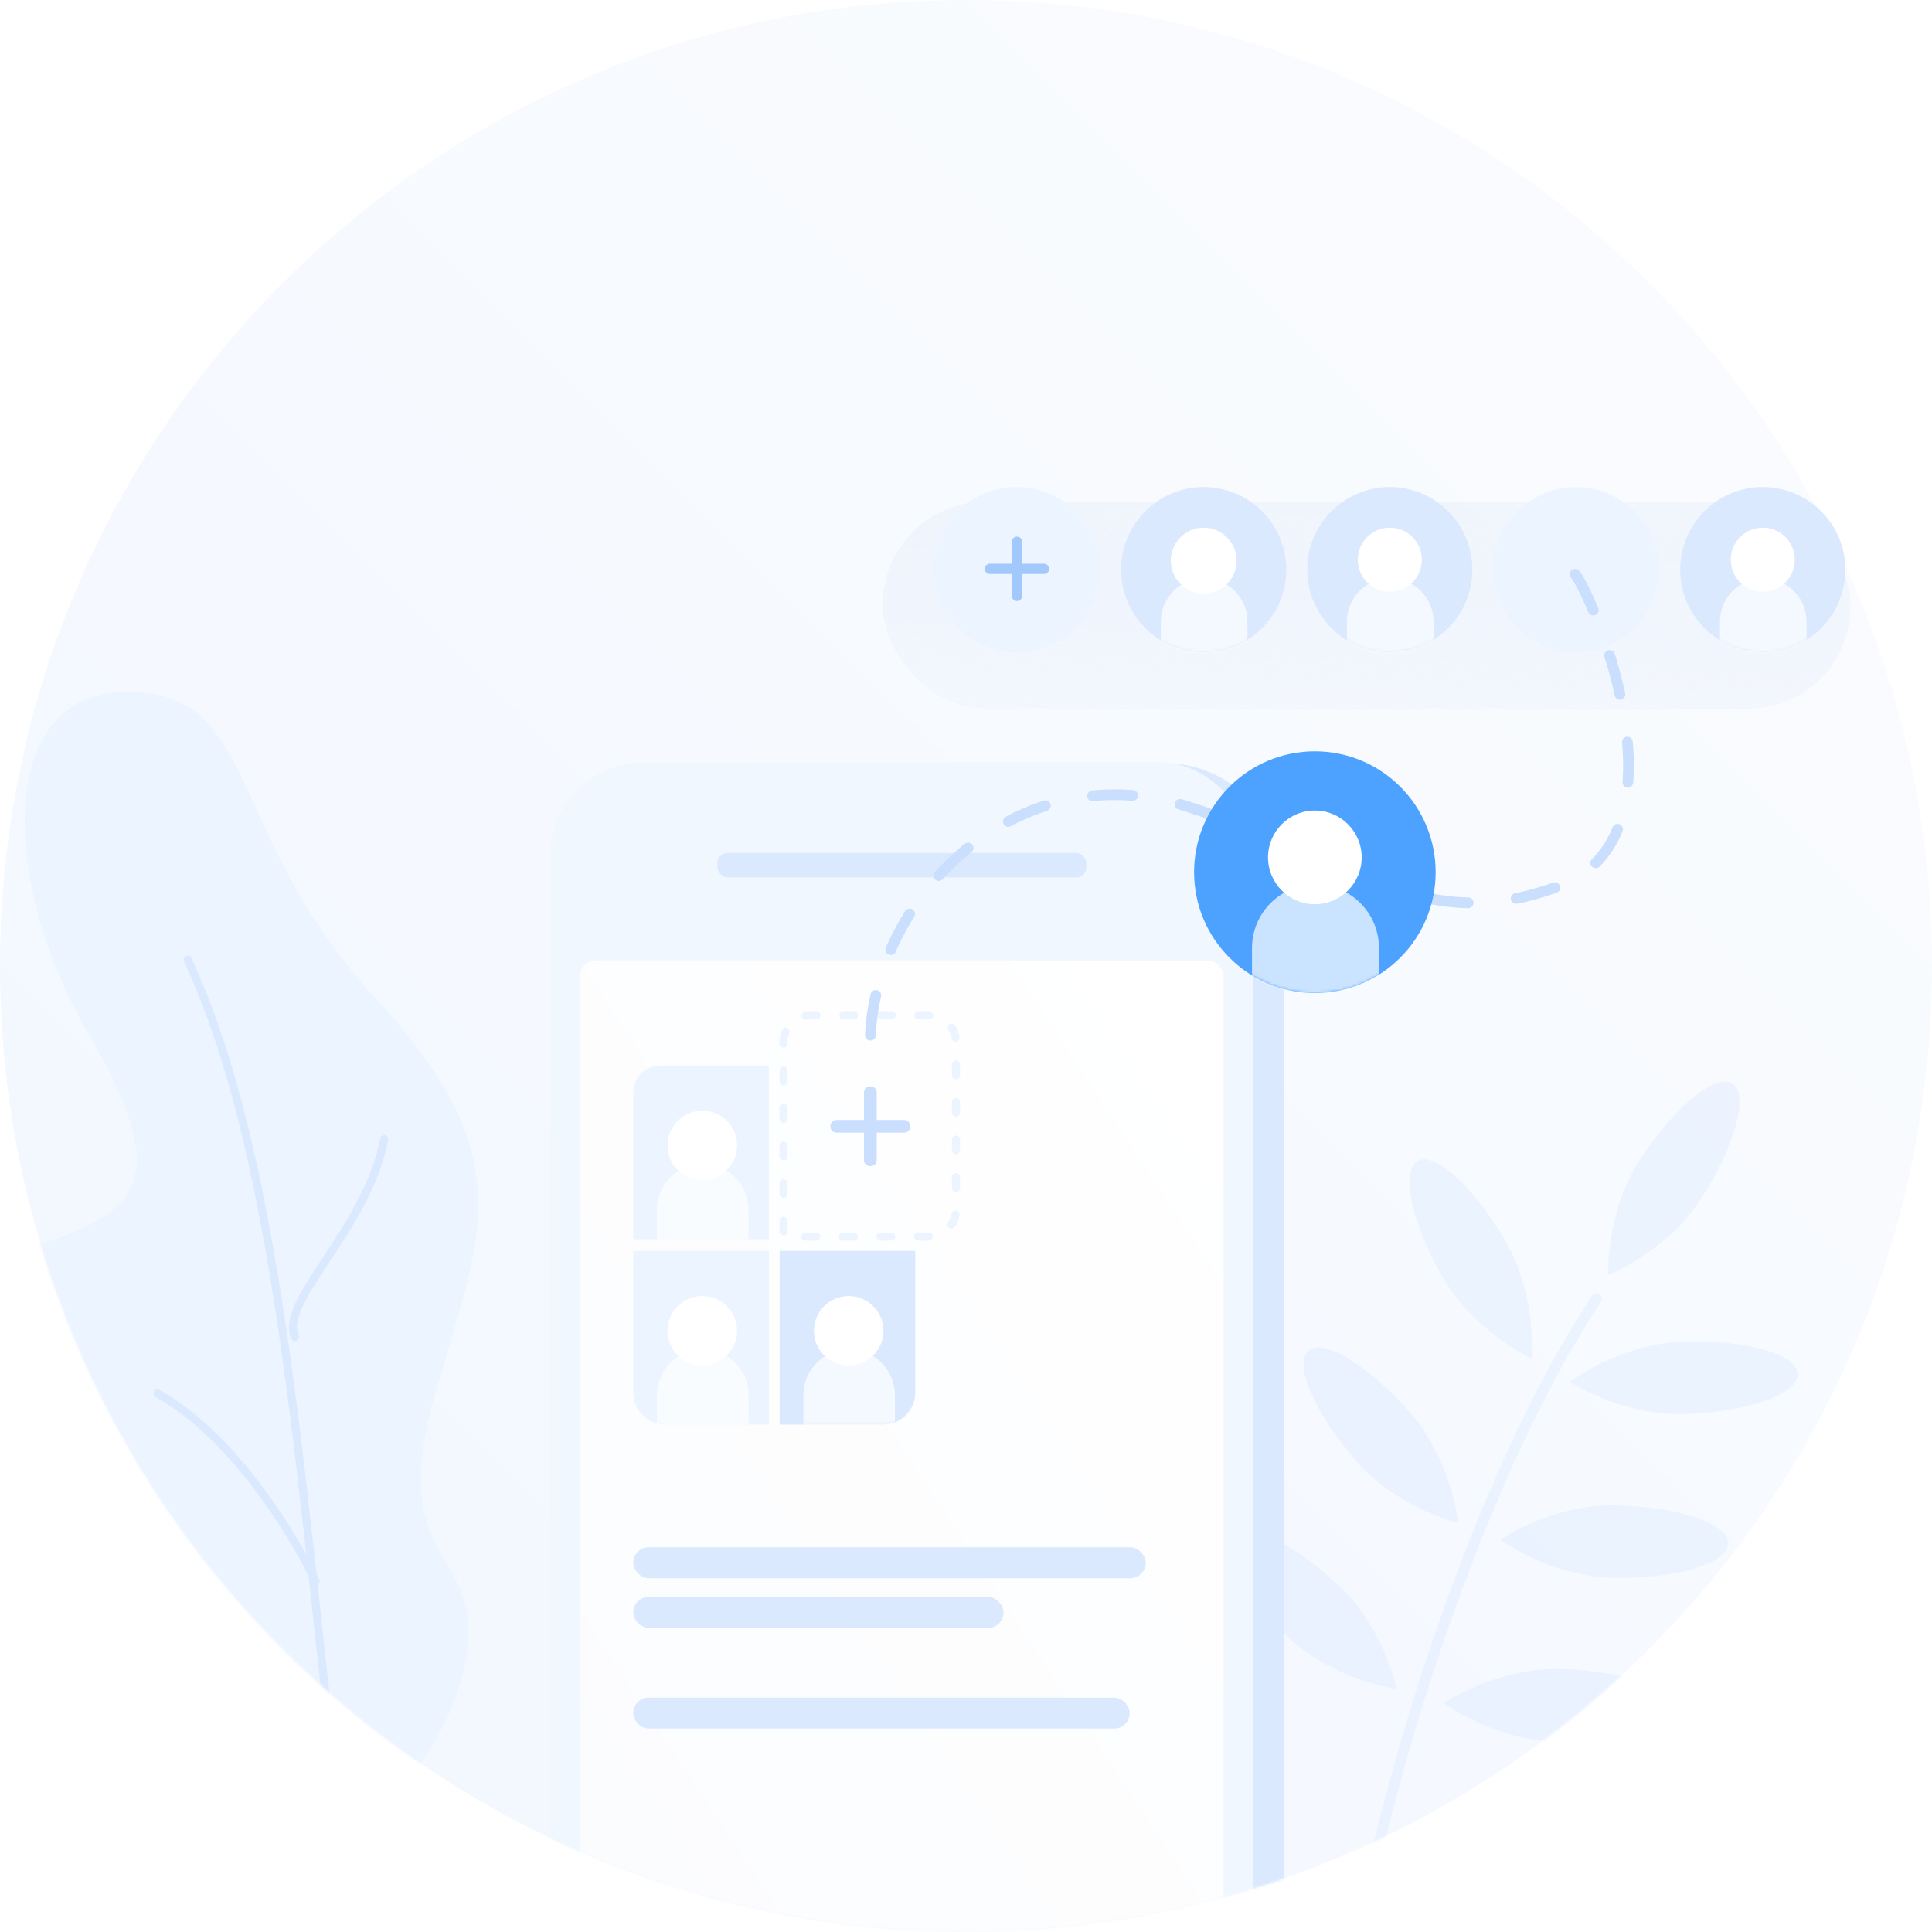 <svg width="720" height="720" viewBox="0 0 720 720" fill="none" xmlns="http://www.w3.org/2000/svg">
<rect width="720" height="720" fill="black" fill-opacity="0"/>
<rect width="720" height="720" fill="black" fill-opacity="0"/>
<path fill-rule="evenodd" clip-rule="evenodd" d="M360 720C558.823 720 720 558.823 720 360C720 161.177 558.823 0 360 0C161.177 0 0 161.177 0 360C0 558.823 161.177 720 360 720Z" fill="url(#paint0_linear)"/>
<mask id="mask0" mask-type="alpha" maskUnits="userSpaceOnUse" x="0" y="0" width="720" height="720">
<path fill-rule="evenodd" clip-rule="evenodd" d="M360 720C558.823 720 720 558.823 720 360C720 161.177 558.823 0 360 0C161.177 0 0 161.177 0 360C0 558.823 161.177 720 360 720Z" fill="white"/>
</mask>
<g mask="url(#mask0)">
<rect width="192" height="486" fill="black" fill-opacity="0" transform="translate(86.978 235.075) scale(-1 1) rotate(25)"/>
<path fill-rule="evenodd" clip-rule="evenodd" d="M129.203 675.695C143.047 679.801 172.218 645.076 174.434 611.257C176.649 577.438 144.775 580.631 161.965 520.178C179.156 459.724 195.382 432.076 139.655 371.629C83.929 311.181 96.781 257.153 46.852 257.885C-3.077 258.617 1.809 331.18 31.759 383.044C61.71 434.907 57.248 450.631 14.247 463.861C-28.755 477.092 42.313 540.596 50.394 557.924C58.474 575.252 48.991 618.856 65.363 640.701C81.735 662.546 115.36 671.589 129.203 675.695Z" fill="#ECF4FF"/>
<path d="M117.594 589.209C111.392 575.909 88.712 536.037 58.681 519.317" stroke="#DAE9FE" stroke-width="3" stroke-linecap="round"/>
<path d="M109.959 498.291C103.757 484.992 136.712 458.257 143.208 424.505" stroke="#DAE9FE" stroke-width="3" stroke-linecap="round"/>
<path d="M136.246 748.249C133.608 742.59 131.45 712.543 126.973 678.651C112.955 572.52 106.78 436.661 69.956 357.692" stroke="#DAE9FE" stroke-width="3" stroke-linecap="round"/>
<g opacity="0.4">
<rect width="222" height="360" fill="black" fill-opacity="0" transform="translate(449 396)"/>
<path d="M503 756C503 709.006 542.152 563.576 595 484" stroke="#DAE9FE" stroke-width="4" stroke-linecap="round"/>
<path fill-rule="evenodd" clip-rule="evenodd" d="M570.75 506.306C570.75 506.306 572.927 483.077 561.191 462.75C549.455 442.423 534.707 428.966 528.25 432.694C521.793 436.422 526.073 455.923 537.809 476.25C549.545 496.577 570.75 506.306 570.75 506.306Z" fill="#DAE9FE"/>
<path fill-rule="evenodd" clip-rule="evenodd" d="M585.026 514.983C585.026 514.983 604.513 527.811 627.971 526.992C651.429 526.173 670.234 519.468 669.974 512.017C669.714 504.565 650.487 499.189 627.029 500.008C603.571 500.827 585.026 514.983 585.026 514.983Z" fill="#DAE9FE"/>
<path fill-rule="evenodd" clip-rule="evenodd" d="M559.007 573.758C559.007 573.758 577.796 587.588 601.265 587.998C624.733 588.408 643.864 582.696 643.994 575.242C644.124 567.787 625.204 561.412 601.736 561.002C578.267 560.592 559.007 573.758 559.007 573.758Z" fill="#DAE9FE"/>
<path fill-rule="evenodd" clip-rule="evenodd" d="M538.007 634.758C538.007 634.758 556.796 648.588 580.265 648.998C603.733 649.408 622.864 643.696 622.994 636.242C623.124 628.787 604.204 622.412 580.736 622.002C557.267 621.592 538.007 634.758 538.007 634.758Z" fill="#DAE9FE"/>
<path fill-rule="evenodd" clip-rule="evenodd" d="M599.353 475.143C599.353 475.143 621.038 466.538 633.822 446.853C646.606 427.167 651.9 407.917 645.647 403.856C639.394 399.796 623.962 412.462 611.178 432.147C598.394 451.833 599.353 475.143 599.353 475.143Z" fill="#DAE9FE"/>
<path fill-rule="evenodd" clip-rule="evenodd" d="M543.383 567.575C543.383 567.575 541.088 544.358 525.689 526.643C510.29 508.929 493.245 498.533 487.618 503.425C481.991 508.316 489.912 526.642 505.311 544.357C520.711 562.071 543.383 567.575 543.383 567.575Z" fill="#DAE9FE"/>
<path fill-rule="evenodd" clip-rule="evenodd" d="M520.582 629.485C520.582 629.485 515.873 606.635 498.707 590.627C481.541 574.619 463.502 566.062 458.417 571.515C453.333 576.968 463.127 594.365 480.293 610.373C497.459 626.381 520.582 629.485 520.582 629.485Z" fill="#DAE9FE"/>
</g>
<rect width="274" height="511" fill="black" fill-opacity="0" transform="translate(205 284)"/>
<path d="M217 319.353C217 300.023 232.67 284.353 252 284.353H433.5C458.353 284.353 478.5 304.5 478.5 329.353V759.748C478.5 779.078 462.83 794.748 443.5 794.748H252C232.67 794.748 217 779.078 217 759.748V319.353Z" fill="#DAE9FE"/>
<rect x="205" y="284" width="262" height="510.395" rx="35" fill="#F1F7FF"/>
<rect x="267.38" y="317.873" width="137.466" height="9.131" rx="3.75" fill="#DAE9FE"/>
<rect x="216" y="357.91" width="240" height="362.781" rx="6" fill="url(#paint1_linear)"/>
<mask id="mask1" mask-type="alpha" maskUnits="userSpaceOnUse" x="216" y="357" width="240" height="364">
<rect x="216" y="357.91" width="240" height="362.781" rx="6" fill="white"/>
</mask>
<g mask="url(#mask1)">
<rect width="191" height="267" fill="black" fill-opacity="0" transform="translate(236 378)"/>
<rect x="236" y="576.635" width="191" height="11.509" rx="5.754" fill="#DAE9FE"/>
<rect x="236" y="595.149" width="138" height="11.509" rx="5.754" fill="#DAE9FE"/>
<rect x="236" y="632.679" width="185" height="11.509" rx="5.754" fill="#DAE9FE"/>
<rect width="121" height="153" fill="black" fill-opacity="0" transform="translate(236 378.353)"/>
<rect width="51" height="65" fill="black" fill-opacity="0" transform="translate(236 397.125)"/>
<path fill-rule="evenodd" clip-rule="evenodd" d="M236 407.125C236 401.602 240.477 397.125 246 397.125H286.54V461.837H236V407.125Z" fill="#ECF4FF"/>
<mask id="mask2" mask-type="alpha" maskUnits="userSpaceOnUse" x="236" y="397" width="51" height="65">
<path fill-rule="evenodd" clip-rule="evenodd" d="M236 407.125C236 401.602 240.477 397.125 246 397.125H286.54V461.837H236V407.125Z" fill="white"/>
</mask>
<g mask="url(#mask2)">
<rect width="34.5" height="58.045" fill="black" fill-opacity="0" transform="translate(244.844 413.933)"/>
<path opacity="0.7" d="M244.844 450.846C244.844 441.425 252.481 433.788 261.902 433.788C271.322 433.788 278.959 441.425 278.959 450.846V471.725H244.844V450.846Z" fill="white"/>
<path fill-rule="evenodd" clip-rule="evenodd" d="M261.724 439.816C268.888 439.816 274.695 434.022 274.695 426.874C274.695 419.727 268.888 413.933 261.724 413.933C254.561 413.933 248.753 419.727 248.753 426.874C248.753 434.022 254.561 439.816 261.724 439.816Z" fill="white"/>
</g>
<rect width="51" height="65" fill="black" fill-opacity="0" transform="translate(236 466.196)"/>
<path fill-rule="evenodd" clip-rule="evenodd" d="M236 466.196H286.54V530.909H248C241.373 530.909 236 525.536 236 518.909V466.196Z" fill="#ECF4FF"/>
<mask id="mask3" mask-type="alpha" maskUnits="userSpaceOnUse" x="236" y="466" width="51" height="65">
<path fill-rule="evenodd" clip-rule="evenodd" d="M236 466.196H286.54V530.909H248C241.373 530.909 236 525.536 236 518.909V466.196Z" fill="white"/>
</mask>
<g mask="url(#mask3)">
<rect width="34.5" height="58.045" fill="black" fill-opacity="0" transform="translate(244.844 483.005)"/>
<path opacity="0.7" d="M244.844 519.917C244.844 510.497 252.481 502.86 261.902 502.86C271.322 502.86 278.959 510.497 278.959 519.917V540.797H244.844V519.917Z" fill="white"/>
<path fill-rule="evenodd" clip-rule="evenodd" d="M261.724 508.887C268.888 508.887 274.695 503.093 274.695 495.946C274.695 488.799 268.888 483.005 261.724 483.005C254.561 483.005 248.753 488.799 248.753 495.946C248.753 503.093 254.561 508.887 261.724 508.887Z" fill="white"/>
</g>
<rect width="51" height="65" fill="black" fill-opacity="0" transform="translate(290.557 466.196)"/>
<path fill-rule="evenodd" clip-rule="evenodd" d="M290.557 466.196H341.097V518.909C341.097 525.536 335.724 530.909 329.097 530.909H290.557V466.196Z" fill="#DAE9FE"/>
<mask id="mask4" mask-type="alpha" maskUnits="userSpaceOnUse" x="290" y="466" width="52" height="65">
<path fill-rule="evenodd" clip-rule="evenodd" d="M290.557 466.196H341.097V518.909C341.097 525.536 335.724 530.909 329.097 530.909H290.557V466.196Z" fill="white"/>
</mask>
<g mask="url(#mask4)">
<rect width="34.5" height="58.045" fill="black" fill-opacity="0" transform="translate(299.401 483.005)"/>
<path opacity="0.7" d="M299.401 519.917C299.401 510.497 307.038 502.86 316.458 502.86C325.879 502.86 333.516 510.497 333.516 519.917V540.797H299.401V519.917Z" fill="white"/>
<path fill-rule="evenodd" clip-rule="evenodd" d="M316.281 508.887C323.444 508.887 329.251 503.093 329.251 495.946C329.251 488.799 323.444 483.005 316.281 483.005C309.117 483.005 303.31 488.799 303.31 495.946C303.31 503.093 309.117 508.887 316.281 508.887Z" fill="white"/>
</g>
<path fill-rule="evenodd" clip-rule="evenodd" d="M292 388.353C292 382.83 296.477 378.353 302 378.353H346.263C351.786 378.353 356.263 382.83 356.263 388.353V450.837C356.263 456.359 351.786 460.837 346.263 460.837H292V388.353Z" stroke="#ECF4FF" stroke-width="3" stroke-linecap="round" stroke-linejoin="round" stroke-dasharray="4 10"/>
<g style="mix-blend-mode:multiply">
<path fill-rule="evenodd" clip-rule="evenodd" d="M324.22 404.874C322.983 404.874 321.98 405.877 321.98 407.114V417.365H311.729C310.491 417.365 309.489 418.368 309.489 419.605V419.867C309.489 421.104 310.491 422.107 311.729 422.107H321.98V432.359C321.98 433.596 322.983 434.599 324.22 434.599H324.482C325.719 434.599 326.722 433.596 326.722 432.359V422.107H336.973C338.21 422.107 339.213 421.104 339.213 419.867V419.605C339.213 418.368 338.21 417.365 336.973 417.365H326.722V407.114C326.722 405.877 325.719 404.874 324.482 404.874H324.22Z" fill="#C9DFFD"/>
</g>
</g>
</g>
<rect width="361" height="78" fill="black" fill-opacity="0" transform="translate(339 174)"/>
<g filter="url(#filter0_d)">
<rect x="339.081" y="174" width="360.5" height="77.06" rx="38" fill="url(#paint2_linear)"/>
</g>
<rect width="62" height="62" fill="black" fill-opacity="0" transform="translate(348 181.506)"/>
<path fill-rule="evenodd" clip-rule="evenodd" d="M378.876 243.046C395.929 243.046 409.753 229.27 409.753 212.276C409.753 195.282 395.929 181.506 378.876 181.506C361.824 181.506 348 195.282 348 212.276C348 229.27 361.824 243.046 378.876 243.046Z" fill="#ECF4FF"/>
<path fill-rule="evenodd" clip-rule="evenodd" d="M379 200C377.942 200 377.084 200.858 377.084 201.916V210.084H368.916C367.858 210.084 367 210.942 367 212C367 213.058 367.858 213.916 368.916 213.916H377.084V222.084C377.084 223.142 377.942 224 379 224C380.058 224 380.916 223.142 380.916 222.084V213.916H389.084C390.142 213.916 391 213.058 391 212C391 210.942 390.142 210.084 389.084 210.084H380.916V201.916C380.916 200.858 380.058 200 379 200Z" fill="#A2C8FC"/>
<rect width="62" height="62" fill="black" fill-opacity="0" transform="translate(417.814 181.506)"/>
<path fill-rule="evenodd" clip-rule="evenodd" d="M448.587 243.093C465.583 243.093 479.36 229.307 479.36 212.3C479.36 195.293 465.583 181.506 448.587 181.506C431.592 181.506 417.814 195.293 417.814 212.3C417.814 229.307 431.592 243.093 448.587 243.093Z" fill="#DAE9FE"/>
<mask id="mask5" mask-type="alpha" maskUnits="userSpaceOnUse" x="417" y="181" width="63" height="63">
<path fill-rule="evenodd" clip-rule="evenodd" d="M448.587 243.093C465.583 243.093 479.36 229.307 479.36 212.3C479.36 195.293 465.583 181.506 448.587 181.506C431.592 181.506 417.814 195.293 417.814 212.3C417.814 229.307 431.592 243.093 448.587 243.093Z" fill="white"/>
</mask>
<g mask="url(#mask5)">
<path opacity="0.7" d="M432.612 231.64C432.612 222.724 439.84 215.497 448.755 215.497C457.671 215.497 464.899 222.724 464.899 231.64V251.507H432.612V231.64Z" fill="white"/>
<path fill-rule="evenodd" clip-rule="evenodd" d="M448.587 221.218C455.367 221.218 460.863 215.718 460.863 208.934C460.863 202.15 455.367 196.65 448.587 196.65C441.808 196.65 436.312 202.15 436.312 208.934C436.312 215.718 441.808 221.218 448.587 221.218Z" fill="white"/>
</g>
<rect width="62" height="62" fill="black" fill-opacity="0" transform="translate(487.169 181.506)"/>
<path fill-rule="evenodd" clip-rule="evenodd" d="M517.942 243.093C534.938 243.093 548.715 229.307 548.715 212.3C548.715 195.293 534.938 181.506 517.942 181.506C500.946 181.506 487.169 195.293 487.169 212.3C487.169 229.307 500.946 243.093 517.942 243.093Z" fill="#DAE9FE"/>
<mask id="mask6" mask-type="alpha" maskUnits="userSpaceOnUse" x="487" y="181" width="62" height="63">
<path fill-rule="evenodd" clip-rule="evenodd" d="M517.942 243.093C534.938 243.093 548.715 229.307 548.715 212.3C548.715 195.293 534.938 181.506 517.942 181.506C500.946 181.506 487.169 195.293 487.169 212.3C487.169 229.307 500.946 243.093 517.942 243.093Z" fill="white"/>
</mask>
<g mask="url(#mask6)">
<path opacity="0.7" d="M501.967 231.64C501.967 222.724 509.194 215.497 518.11 215.497C527.026 215.497 534.253 222.724 534.253 231.64V251.507H501.967V231.64Z" fill="white"/>
<path fill-rule="evenodd" clip-rule="evenodd" d="M517.942 220.545C524.536 220.545 529.881 215.196 529.881 208.598C529.881 201.999 524.536 196.65 517.942 196.65C511.348 196.65 506.003 201.999 506.003 208.598C506.003 215.196 511.348 220.545 517.942 220.545Z" fill="white"/>
</g>
<rect width="62" height="62" fill="black" fill-opacity="0" transform="translate(626.167 181.506)"/>
<path fill-rule="evenodd" clip-rule="evenodd" d="M656.94 243.093C673.935 243.093 687.713 229.307 687.713 212.3C687.713 195.293 673.935 181.506 656.94 181.506C639.944 181.506 626.167 195.293 626.167 212.3C626.167 229.307 639.944 243.093 656.94 243.093Z" fill="#DAE9FE"/>
<mask id="mask7" mask-type="alpha" maskUnits="userSpaceOnUse" x="626" y="181" width="62" height="63">
<path fill-rule="evenodd" clip-rule="evenodd" d="M656.94 243.093C673.935 243.093 687.713 229.307 687.713 212.3C687.713 195.293 673.935 181.506 656.94 181.506C639.944 181.506 626.167 195.293 626.167 212.3C626.167 229.307 639.944 243.093 656.94 243.093Z" fill="white"/>
</mask>
<g mask="url(#mask7)">
<path opacity="0.7" d="M640.965 231.64C640.965 222.724 648.192 215.497 657.108 215.497C666.024 215.497 673.251 222.724 673.251 231.64V251.507H640.965V231.64Z" fill="white"/>
<path fill-rule="evenodd" clip-rule="evenodd" d="M656.94 220.545C663.534 220.545 668.879 215.196 668.879 208.598C668.879 201.999 663.534 196.65 656.94 196.65C650.346 196.65 645 201.999 645 208.598C645 215.196 650.346 220.545 656.94 220.545Z" fill="white"/>
</g>
<rect width="62" height="62" fill="black" fill-opacity="0" transform="translate(556.523 181.506)"/>
<path fill-rule="evenodd" clip-rule="evenodd" d="M587.312 243.093C604.316 243.093 618.101 229.307 618.101 212.3C618.101 195.293 604.316 181.506 587.312 181.506C570.308 181.506 556.523 195.293 556.523 212.3C556.523 229.307 570.308 243.093 587.312 243.093Z" fill="#ECF4FF"/>
<path fill-rule="evenodd" clip-rule="evenodd" d="M587.312 243.093C604.316 243.093 618.101 229.307 618.101 212.3C618.101 195.293 604.316 181.506 587.312 181.506C570.308 181.506 556.523 195.293 556.523 212.3C556.523 229.307 570.308 243.093 587.312 243.093Z" style="mix-blend-mode:overlay"/>
<mask id="mask8" mask-type="alpha" maskUnits="userSpaceOnUse" x="556" y="181" width="63" height="63">
<path fill-rule="evenodd" clip-rule="evenodd" d="M587.312 243.093C604.316 243.093 618.101 229.307 618.101 212.3C618.101 195.293 604.316 181.506 587.312 181.506C570.308 181.506 556.523 195.293 556.523 212.3C556.523 229.307 570.308 243.093 587.312 243.093Z" fill="white"/>
<path fill-rule="evenodd" clip-rule="evenodd" d="M587.312 243.093C604.316 243.093 618.101 229.307 618.101 212.3C618.101 195.293 604.316 181.506 587.312 181.506C570.308 181.506 556.523 195.293 556.523 212.3C556.523 229.307 570.308 243.093 587.312 243.093Z" stroke="white"/>
</mask>
<g mask="url(#mask8)">
</g>
<path d="M587 214C593.832 222.481 631.727 311.826 580.471 330.452C529.214 349.078 504.946 320.497 441.972 300.407C378.998 280.318 324.278 335.173 324.278 389.701" stroke="#C9DFFD" stroke-width="4" stroke-linecap="round" stroke-linejoin="round" stroke-dasharray="15 18"/>
<g filter="url(#filter1_d)">
<rect width="92" height="93" fill="black" fill-opacity="0" transform="translate(425 260)"/>
<rect width="91" height="92" fill="black" fill-opacity="0" transform="translate(425.5 260.017)"/>
<path fill-rule="evenodd" clip-rule="evenodd" d="M471.012 351.083C495.871 351.083 516.023 330.918 516.023 306.042C516.023 281.166 495.871 261 471.012 261C446.152 261 426 281.166 426 306.042C426 330.918 446.152 351.083 471.012 351.083Z" fill="#4DA1FF"/>
<mask id="mask9" mask-type="alpha" maskUnits="userSpaceOnUse" x="426" y="261" width="91" height="91">
<path fill-rule="evenodd" clip-rule="evenodd" d="M471.012 351.083C495.871 351.083 516.023 330.918 516.023 306.042C516.023 281.166 495.871 261 471.012 261C446.152 261 426 281.166 426 306.042C426 330.918 446.152 351.083 471.012 351.083Z" fill="white"/>
</mask>
<g mask="url(#mask9)">
<path opacity="0.7" d="M447.587 334.292C447.587 321.228 458.177 310.638 471.241 310.638C484.305 310.638 494.895 321.228 494.895 334.292V363.493H447.587V334.292Z" fill="white"/>
<path fill-rule="evenodd" clip-rule="evenodd" d="M471.012 317.992C480.651 317.992 488.465 310.172 488.465 300.526C488.465 290.881 480.651 283.061 471.012 283.061C461.372 283.061 453.558 290.881 453.558 300.526C453.558 310.172 461.372 317.992 471.012 317.992Z" fill="white"/>
</g>
</g>
<defs>
<filter id="filter0_d" x="312.081" y="170" width="394.5" height="111.06" filterUnits="userSpaceOnUse" color-interpolation-filters="sRGB">
<feFlood flood-opacity="0" result="BackgroundImageFix"/>
<feColorMatrix in="SourceAlpha" type="matrix" values="0 0 0 0 0 0 0 0 0 0 0 0 0 0 0 0 0 0 255 0"/>
<feOffset dx="-10" dy="13"/>
<feGaussianBlur stdDeviation="8.5"/>
<feColorMatrix type="matrix" values="0 0 0 0 0.831 0 0 0 0 0.882 0 0 0 0 0.973 0 0 0 0.427 0"/>
<feBlend mode="normal" in2="BackgroundImageFix" result="effect1_dropShadow"/>
<feBlend mode="normal" in="SourceGraphic" in2="effect1_dropShadow" result="shape"/>
</filter>
<filter id="filter1_d" x="421" y="256" width="138.023" height="138.083" filterUnits="userSpaceOnUse" color-interpolation-filters="sRGB">
<feFlood flood-opacity="0" result="BackgroundImageFix"/>
<feColorMatrix in="SourceAlpha" type="matrix" values="0 0 0 0 0 0 0 0 0 0 0 0 0 0 0 0 0 0 255 0"/>
<feOffset dx="19" dy="19"/>
<feGaussianBlur stdDeviation="12"/>
<feColorMatrix type="matrix" values="0 0 0 0 0.302 0 0 0 0 0.631 0 0 0 0 1 0 0 0 0.32 0"/>
<feBlend mode="normal" in2="BackgroundImageFix" result="effect1_dropShadow"/>
<feBlend mode="normal" in="SourceGraphic" in2="effect1_dropShadow" result="shape"/>
</filter>
<linearGradient id="paint0_linear" x1="360" y1="-360" x2="-360" y2="360" gradientUnits="userSpaceOnUse">
<stop stop-color="#FBFCFE"/>
<stop offset="1" stop-color="#F1F7FF"/>
</linearGradient>
<linearGradient id="paint1_linear" x1="336" y1="176.52" x2="2.123" y2="397.398" gradientUnits="userSpaceOnUse">
<stop stop-color="white"/>
<stop offset="1" stop-color="#FBFCFE"/>
</linearGradient>
<linearGradient id="paint2_linear" x1="1206.02" y1="353.267" x2="1215.19" y2="129.193" gradientUnits="userSpaceOnUse">
<stop stop-color="white"/>
<stop offset="1" stop-color="#D4E1F8" stop-opacity="0.01"/>
</linearGradient>
</defs>
</svg>
